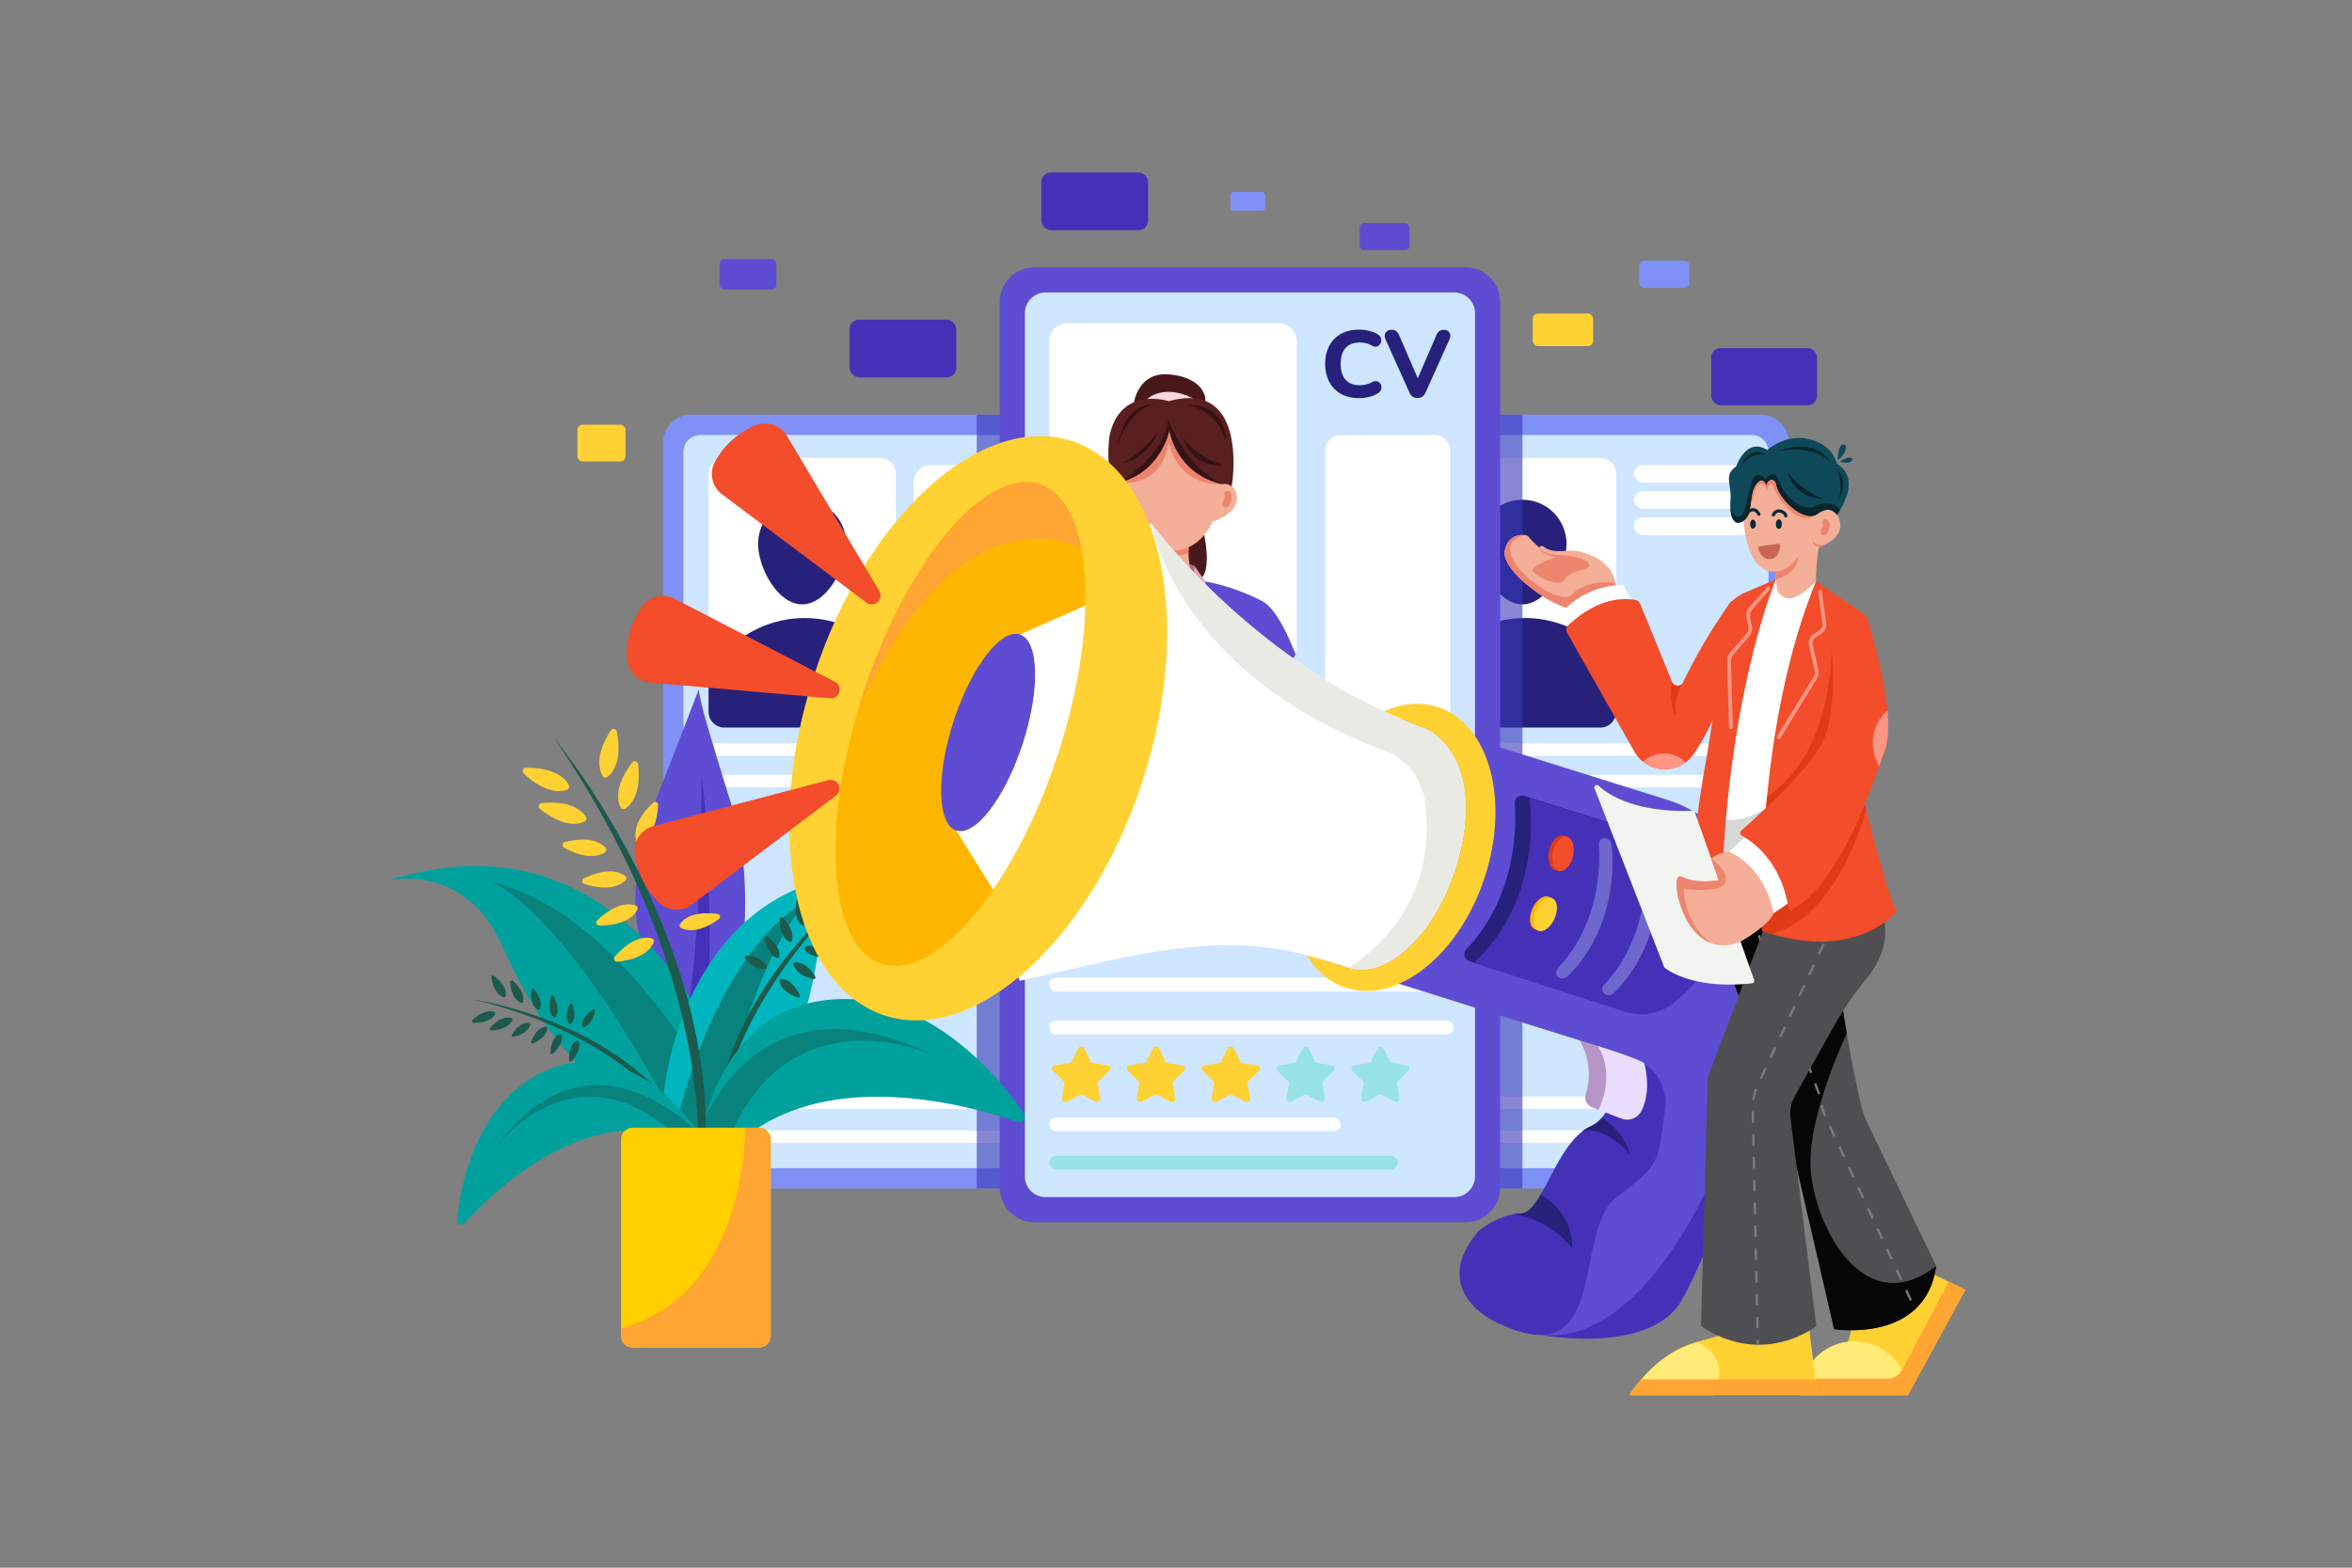 <svg id="_01" data-name="01" xmlns="http://www.w3.org/2000/svg" viewBox="0 0 4680 3120"><rect x="0" y="0" width="4680" height="3120" fill="#808080" stroke="none"/><defs><style>.cls-1,.cls-4{fill:#fff;}.cls-1{opacity:0;}.cls-2{fill:#cee6ff;}.cls-3{fill:#7f91f6;}.cls-5{fill:#27217c;}.cls-6{opacity:0.6;}.cls-7{fill:#3737b7;}.cls-8{fill:#5e4dd3;}.cls-9{fill:#49181b;}.cls-10{fill:#fadade;}.cls-11{fill:#a0707e;}.cls-12{fill:#f5ae97;}.cls-13{fill:#ed856e;}.cls-14{fill:#351314;}.cls-15{fill:#5a1f20;}.cls-16{fill:#eabdc4;}.cls-17{fill:#e0a4b2;}.cls-18{fill:#d3889b;}.cls-19{fill:#98e3e5;}.cls-20{fill:#ffd132;}.cls-21{fill:#4431b8;}.cls-22{fill:#00a19c;}.cls-23{fill:#07827d;}.cls-24{fill:#00b6be;}.cls-25{fill:#1b5a4c;}.cls-26{fill:#3c7219;}.cls-27{fill:#ffcf00;}.cls-28{fill:#ffa533;}.cls-29{fill:#fffffe;}.cls-30{fill:#eaeae5;}.cls-31{fill:#ffb600;}.cls-32{fill:#6f67ce;}.cls-33{fill:#df3b17;}.cls-34{fill:#f34d2b;}.cls-35{fill:#b795c6;}.cls-36{fill:#eaddff;}.cls-37{fill:#ffeb76;}.cls-38{fill:#4f4f51;}.cls-39{fill:#060606;}.cls-40{fill:#7c7c7c;}.cls-41{fill:#ff9583;}.cls-42{fill:#d7d8d8;}.cls-43{fill:#072c35;}.cls-44{fill:#cb6655;}.cls-45{fill:#0e4959;}.cls-46{fill:#06252c;}.cls-47{fill:#f2f4f2;}</style></defs><title>01</title><rect id="_01-2" data-name="01" class="cls-1" width="4680" height="3120"/><rect class="cls-2" x="2781.27" y="851.1" width="742.36" height="1488.31"/><path class="cls-3" d="M3518.89,2291.23a33.51,33.51,0,0,1-33.51,33.52H2826.55a33.52,33.52,0,0,1-33.52-33.52v-1392a33.52,33.52,0,0,1,33.52-33.51h658.83a33.51,33.51,0,0,1,33.51,33.51Zm-15.43-1466h-695a56,56,0,0,0-55.95,56V2309.32a55.94,55.94,0,0,0,55.95,55.94h695a55.94,55.94,0,0,0,55.95-55.94V881.19A56,56,0,0,0,3503.46,825.24Z"/><path class="cls-4" d="M3215.7,943.15v473.37a31.58,31.58,0,0,1-31.58,31.59H2874.6a31.59,31.59,0,0,1-31.59-31.59V943.15a31.59,31.59,0,0,1,31.59-31.59h309.52A31.58,31.58,0,0,1,3215.7,943.15Z"/><path class="cls-5" d="M3117,1082.26c0,48.42-39.26,120.54-87.67,120.54s-87.67-72.12-87.67-120.54a87.67,87.67,0,0,1,175.34,0Z"/><path class="cls-5" d="M3215.7,1327v89.51a31.58,31.58,0,0,1-31.58,31.59H2874.6a31.59,31.59,0,0,1-31.59-31.59v-73A218.09,218.09,0,0,1,3215.7,1327Z"/><rect class="cls-4" x="3251.07" y="925.62" width="233.53" height="35.01" rx="17.51"/><rect class="cls-4" x="3251.07" y="977.64" width="233.53" height="35.01" rx="17.51"/><rect class="cls-4" x="3251.07" y="1029.85" width="233.53" height="35.01" rx="17.51"/><rect class="cls-4" x="2843.01" y="1479.45" width="636.51" height="24.74" rx="12.37"/><rect class="cls-4" x="2843.01" y="1542.14" width="636.51" height="24.74" rx="12.37"/><rect class="cls-4" x="2843.01" y="2182.1" width="636.51" height="24.74" rx="12.37"/><rect class="cls-4" x="2843.01" y="2249.83" width="636.51" height="24.74" rx="12.37"/><g class="cls-6"><path class="cls-7" d="M3029.36,825.24v1540H2808.47a55.94,55.94,0,0,1-55.95-55.94V881.19a56,56,0,0,1,55.95-56Z"/></g><rect class="cls-2" x="1348.11" y="851.1" width="742.36" height="1488.31"/><path class="cls-3" d="M2070.3,825.24h-695a56,56,0,0,0-56,56V2309.32a55.94,55.94,0,0,0,56,55.94h695a55.94,55.94,0,0,0,55.95-55.94V881.19A56,56,0,0,0,2070.3,825.24Zm15.43,1466a33.51,33.51,0,0,1-33.5,33.52H1393.4a33.52,33.52,0,0,1-33.52-33.52v-1392a33.51,33.51,0,0,1,33.52-33.51h658.83a33.5,33.5,0,0,1,33.5,33.51Z"/><path class="cls-4" d="M1782.54,943.15v473.37a31.58,31.58,0,0,1-31.58,31.59H1441.44a31.59,31.59,0,0,1-31.59-31.59V943.15a31.59,31.59,0,0,1,31.59-31.59H1751A31.58,31.58,0,0,1,1782.54,943.15Z"/><path class="cls-5" d="M1683.87,1082.26c0,48.42-39.25,120.54-87.67,120.54s-87.67-72.12-87.67-120.54a87.67,87.67,0,1,1,175.34,0Z"/><path class="cls-5" d="M1782.54,1327v89.51a31.58,31.58,0,0,1-31.58,31.59H1441.44a31.59,31.59,0,0,1-31.59-31.59v-73A218.09,218.09,0,0,1,1782.54,1327Z"/><rect class="cls-4" x="1817.91" y="925.62" width="233.53" height="129.56" rx="33.67"/><rect class="cls-4" x="1817.91" y="1118.12" width="233.53" height="129.56" rx="33.67"/><rect class="cls-4" x="1817.91" y="1311.34" width="233.53" height="129.56" rx="33.67"/><rect class="cls-4" x="1409.85" y="1479.45" width="636.51" height="24.74" rx="12.37"/><rect class="cls-4" x="1409.85" y="1542.14" width="636.51" height="24.74" rx="12.37"/><rect class="cls-4" x="1409.85" y="2182.1" width="636.51" height="24.74" rx="12.37"/><rect class="cls-4" x="1409.85" y="2249.83" width="636.51" height="24.74" rx="12.37"/><g class="cls-6"><path class="cls-7" d="M2126.25,881.19V2309.32a55.94,55.94,0,0,1-55.95,55.94H1943.57v-1540H2070.3A56,56,0,0,1,2126.25,881.19Z"/></g><rect class="cls-2" x="2024.8" y="563.96" width="916.08" height="1836.59"/><path class="cls-8" d="M2916,532.05H2058.36a69,69,0,0,0-69,69.05V2363.42a69,69,0,0,0,69,69H2916a69,69,0,0,0,69-69V601.1A69,69,0,0,0,2916,532.05Zm19,1809.05a41.35,41.35,0,0,1-41.35,41.36h-813a41.36,41.36,0,0,1-41.36-41.36V623.41a41.36,41.36,0,0,1,41.36-41.36h813A41.35,41.35,0,0,1,2935,623.41Z"/><path class="cls-4" d="M2580.12,679.11v610.1a35.9,35.9,0,0,1-35.91,35.93H2123.66a35.94,35.94,0,0,1-35.92-35.93V679.11a35.92,35.92,0,0,1,35.92-35.92h420.55A35.92,35.92,0,0,1,2580.12,679.11Z"/><path class="cls-8" d="M2577.81,1301.91a35.91,35.91,0,0,1-33.6,23.23H2123.66a35.79,35.79,0,0,1-27.41-12.72c17-37.27,34.1-72,46.32-89.89,34.29-50.23,111.84-62.47,111.84-62.47l144.32-2.63s51.69,7.49,112.17,38.54C2535.43,1208.58,2558.76,1253.28,2577.81,1301.91Z"/><path class="cls-9" d="M2256.52,800.53s8.49-60,68.33-55.5,78.06,37.61,72.65,58.33-1.38,261.4-1.38,261.4,16.67,75-9.53,88.3-127-2.55-127-2.55-22.43-43.84,5.11-144.24S2256.52,800.53,2256.52,800.53Z"/><path class="cls-10" d="M2282.77,794.18s31-31.25,90.71-1.61-89.1,24-89.1,24Z"/><path class="cls-11" d="M2279,1126.46s34.15-23,97.55-.49l9.36,25.09-114.33,9.34Z"/><path class="cls-12" d="M2371.29,1148.23c-2.45-10.74-6-29.55-6.37-46.88a100.53,100.53,0,0,1,.36-12.52l-73.91-1.48s-.26,4.85-.71,11.94c-.91,14-2.83,36.88-5.84,49a14.27,14.27,0,0,0,4.78,14.34,62.09,62.09,0,0,0,20.38,11.45l29.51,86,16.42-85.52a90.07,90.07,0,0,0,12.61-7.35C2373.29,1163.85,2372.53,1153.84,2371.29,1148.23Z"/><path class="cls-13" d="M2364.92,1101.35c-35.15,9.37-59.57,4.29-74.26-2.06.45-7.09.71-11.94.71-11.94l73.91,1.49A100.31,100.31,0,0,0,2364.92,1101.35Z"/><path class="cls-12" d="M2461.11,992c.2,26.62-34.33,41.37-48.41,46.25-14.55,30.55-40,58.63-84.55,57.74-44.75-.9-69.11-30.29-82.41-61.61-14.59-6-46.26-21.9-45.07-47.61,1.14-23,15.11-27.25,23.67-27.65a29.2,29.2,0,0,1,5.53.22l19.31-127.3,84.56-14.48,61.94,13.19,24.06,23,12.15,109.83S2460.9,958.58,2461.11,992Z"/><path class="cls-13" d="M2436.48,985.08c-1.88-5.22,4.07-10,8.81-7.16,3.94,2.39,7.22,7.54,4,18.6-6.31,21.49-17.93,11.9-17,5.35s7-9.29,4.27-16.57A1.43,1.43,0,0,1,2436.48,985.08Z"/><path class="cls-13" d="M2224.63,980.83c2.09-5.14-3.67-10.2-8.52-7.51-4,2.23-7.52,7.24-4.72,18.43,5.44,21.72,17.44,12.6,16.74,6s-6.58-9.56-3.59-16.72Z"/><path class="cls-14" d="M2291,822.33s-11.8,86.9-80.19,105.28C2210.83,927.61,2259.4,893.13,2291,822.33Z"/><path class="cls-13" d="M2431.89,963.58c-91.79,2.64-106.22-82.15-106.22-82.15-17.31,93.21-96,78.09-96,78.09l-5.32-.37a29.2,29.2,0,0,1,5.53.22l19.31-127.3,84.56-14.48,61.94,13.19,24.06,23Z"/><path class="cls-15" d="M2431.89,963.58c-92.82-21.38-105.08-107.44-105.08-107.44s-15.73,81.58-96.94,103.23c-8.72-1-13.88,1.48-13.88,1.48-17.23-34.92-8.13-94-8.13-94,21.82-100,117.74-68.37,117.74-68.37C2487.07,753.65,2451,967.76,2451,967.76A27.64,27.64,0,0,0,2431.89,963.58Z"/><path class="cls-14" d="M2431.89,963.58c-92.82-21.37-105.08-107.43-105.08-107.43s-15.73,81.58-96.94,103.22c0,0,90.2-56.08,94.41-125.35C2324.28,834,2356.92,928.63,2431.89,963.58Z"/><path class="cls-14" d="M2354.27,871.14s12.37,59.66,81,54.85C2435.26,926,2381.46,912.09,2354.27,871.14Z"/><path class="cls-14" d="M2304.92,859.15s-18.12,51-72.4,63.34C2232.52,922.49,2269.65,903.8,2304.92,859.15Z"/><path class="cls-14" d="M2297.11,804.67s-56.62-6.32-72.56,78.41C2224.55,883.08,2247.55,813.54,2297.11,804.67Z"/><path class="cls-14" d="M2363.3,805.94s74.29-7.25,77.1,75.51C2440.4,881.45,2428.77,820.32,2363.3,805.94Z"/><polygon class="cls-16" points="2287.95 1234.05 2320.3 1216.71 2316.89 1184.52 2292.19 1176.17 2288.76 1210.13 2287.95 1234.05"/><polygon class="cls-16" points="2393.43 1233.44 2354.4 1212.56 2354.32 1182.76 2376.63 1174.91 2393.43 1233.44"/><path class="cls-17" d="M2321.16,1173.8S2287,1215,2288,1234.05c0,0-35.76-39.68-29.16-76.54l20.16-31S2294.75,1164.55,2321.16,1173.8Z"/><path class="cls-18" d="M2321.16,1173.8l18.33,86.22-30.13-70.75S2313.62,1176.8,2321.16,1173.8Z"/><polygon class="cls-18" points="2347.82 1174.33 2339.49 1260.02 2363.37 1184.03 2347.82 1174.33"/><path class="cls-17" d="M2398.7,1157.42l-5.27,76-45.61-59.12s31.61-26.32,28.68-48.36Z"/><path class="cls-5" d="M2705,792.33q-21.37,0-36.57-8.44a57.66,57.66,0,0,1-23.34-23.72q-8.16-15.28-8.16-36.09,0-20.64,8.16-35.91a57.74,57.74,0,0,1,23.34-23.73Q2683.63,656,2705,656a77.78,77.78,0,0,1,19,2.43,65.63,65.63,0,0,1,16.79,6.57q5.8,3.38,7.12,8.43a13.61,13.61,0,0,1-.84,9.57,12.49,12.49,0,0,1-6.66,6.37q-4.5,1.89-10.12-1.31a42.13,42.13,0,0,0-11.82-4.87,53.08,53.08,0,0,0-12.56-1.5q-18.95,0-28.6,11t-9.66,31.41q0,20.43,9.66,31.5t28.6,11.06a52.78,52.78,0,0,0,12.28-1.5,48.37,48.37,0,0,0,12.1-4.69q6-3.18,10.5-1.4a12.28,12.28,0,0,1,6.65,6,13.18,13.18,0,0,1,1,9.19q-1.12,5-6.37,8.15a57.38,57.38,0,0,1-17.16,7.32A78.6,78.6,0,0,1,2705,792.33Z"/><path class="cls-5" d="M2820.51,792a16.65,16.65,0,0,1-9.84-2.72,19.26,19.26,0,0,1-6.29-8.35l-47.25-105q-3.75-8.43.09-14t11.72-5.53q6.38,0,9.66,2.91a24,24,0,0,1,5.72,8.53L2821.07,753l36.76-85.32a21.17,21.17,0,0,1,5.72-8.34q3.47-2.91,9.47-2.91,7.3,0,11,5.53t-.1,14l-47.25,105a21.47,21.47,0,0,1-6.28,8.35Q2826.7,792,2820.51,792Z"/><rect class="cls-4" x="2636.93" y="865.76" width="248.86" height="678.2" rx="30.11"/><rect class="cls-4" x="2087.74" y="2031.34" width="804.94" height="27.54" rx="13.77"/><rect class="cls-4" x="2087.74" y="1945.81" width="804.94" height="27.54" rx="13.77"/><rect class="cls-4" x="2087.74" y="2224.01" width="580.22" height="27.54" rx="13.77"/><rect class="cls-19" x="2087.74" y="2300.23" width="693.53" height="27.54" rx="13.77"/><path class="cls-20" d="M2157.34,2086.7l12.51,25.36a6.84,6.84,0,0,0,5.14,3.73l28,4.07a6.83,6.83,0,0,1,3.79,11.65l-20.25,19.73a6.83,6.83,0,0,0-2,6.05l4.78,27.86a6.83,6.83,0,0,1-9.91,7.2l-25-13.16a6.85,6.85,0,0,0-6.35,0l-25,13.16a6.83,6.83,0,0,1-9.91-7.2l4.78-27.86a6.83,6.83,0,0,0-2-6.05l-20.25-19.73a6.83,6.83,0,0,1,3.79-11.65l28-4.07a6.84,6.84,0,0,0,5.14-3.73l12.51-25.36A6.83,6.83,0,0,1,2157.34,2086.7Z"/><path class="cls-20" d="M2306.21,2086.7l12.51,25.36a6.82,6.82,0,0,0,5.14,3.73l28,4.07a6.83,6.83,0,0,1,3.78,11.65l-20.24,19.73a6.84,6.84,0,0,0-2,6.05l4.78,27.86a6.83,6.83,0,0,1-9.91,7.2l-25-13.16a6.87,6.87,0,0,0-6.36,0l-25,13.16a6.83,6.83,0,0,1-9.91-7.2l4.78-27.86a6.83,6.83,0,0,0-2-6.05l-20.25-19.73a6.83,6.83,0,0,1,3.79-11.65l28-4.07a6.84,6.84,0,0,0,5.15-3.73L2294,2086.7A6.83,6.83,0,0,1,2306.21,2086.7Z"/><path class="cls-20" d="M2455.08,2086.7l12.51,25.36a6.81,6.81,0,0,0,5.14,3.73l28,4.07a6.83,6.83,0,0,1,3.78,11.65l-20.24,19.73a6.84,6.84,0,0,0-2,6.05l4.78,27.86a6.83,6.83,0,0,1-9.91,7.2l-25-13.16a6.87,6.87,0,0,0-6.36,0l-25,13.16a6.83,6.83,0,0,1-9.91-7.2l4.78-27.86a6.84,6.84,0,0,0-2-6.05l-20.24-19.73a6.83,6.83,0,0,1,3.78-11.65l28-4.07a6.81,6.81,0,0,0,5.14-3.73l12.52-25.36A6.83,6.83,0,0,1,2455.08,2086.7Z"/><path class="cls-19" d="M2603.94,2086.7l12.51,25.36a6.84,6.84,0,0,0,5.15,3.73l28,4.07a6.83,6.83,0,0,1,3.79,11.65l-20.25,19.73a6.86,6.86,0,0,0-2,6.05l4.78,27.86a6.83,6.83,0,0,1-9.91,7.2l-25-13.16a6.87,6.87,0,0,0-6.36,0l-25,13.16a6.83,6.83,0,0,1-9.91-7.2l4.78-27.86a6.84,6.84,0,0,0-2-6.05l-20.24-19.73a6.83,6.83,0,0,1,3.78-11.65l28-4.07a6.82,6.82,0,0,0,5.14-3.73l12.51-25.36A6.83,6.83,0,0,1,2603.94,2086.7Z"/><path class="cls-19" d="M2752.81,2086.7l12.51,25.36a6.84,6.84,0,0,0,5.14,3.73l28,4.07a6.83,6.83,0,0,1,3.79,11.65L2782,2151.24a6.83,6.83,0,0,0-2,6.05l4.78,27.86a6.83,6.83,0,0,1-9.91,7.2l-25-13.16a6.85,6.85,0,0,0-6.35,0l-25,13.16a6.82,6.82,0,0,1-9.9-7.2l4.77-27.86a6.83,6.83,0,0,0-2-6.05l-20.24-19.73a6.83,6.83,0,0,1,3.78-11.65l28-4.07a6.82,6.82,0,0,0,5.14-3.73l12.51-25.36A6.83,6.83,0,0,1,2752.81,2086.7Z"/><rect class="cls-20" x="3049.75" y="623.89" width="120.34" height="65.03" rx="10.7"/><rect class="cls-21" x="1690.47" y="636.19" width="212.41" height="114.79" rx="18.89"/><rect class="cls-21" x="2072.01" y="343.36" width="212.41" height="114.79" rx="18.89"/><rect class="cls-8" x="1431.86" y="515.54" width="112.97" height="61.05" rx="10.05"/><rect class="cls-21" x="3404.86" y="692.74" width="210.77" height="113.9" rx="18.75"/><rect class="cls-20" x="1149.02" y="845.3" width="95.55" height="73.11" rx="10.11"/><rect class="cls-8" x="2705.56" y="443.93" width="99.44" height="53.74" rx="8.84"/><rect class="cls-3" x="3261.99" y="519.19" width="99.44" height="53.74" rx="8.84"/><rect class="cls-3" x="2448.21" y="382.04" width="69.25" height="37.42" rx="6.16"/><path class="cls-8" d="M1475,1919.48s25.08-172-15.3-303.54-67.17-215.46-69.25-244.09c0,0-46.66,121.81-74,190.92-60.2,152.48-74.24,270.87-10,395.27,0,0,.79,68.16,1.38,71.16s70.67,69,70.67,69l104.37-65.18Z"/><path class="cls-21" d="M1406.72,2119.6s17.26-364.71-10.85-578c0,0,3.7,383.19-45.68,560.36Z"/><path class="cls-22" d="M1435.7,2104.86l.39,92.37.4,102.54-34.77,5.72s-14-14.13-34.88-32.88c-32.27-28.83-81-68.58-120.53-84-65-25.43-166.89-124.16-244.5-301.2-2.75-6.22-5.56-12.17-8.48-17.83-79.79-156.21-224-116.16-224-116.16,117.33-38.21,217.12-36.7,301-12.58h0C1329.17,1815.27,1435.7,2104.86,1435.7,2104.86Z"/><path class="cls-23" d="M1436.09,2197.23l.4,102.54-34.77,5.72s-14-14.13-34.88-32.88c-234.86-458-383.06-515-387.7-516.73C1203.63,1808.19,1377.31,2090.07,1436.09,2197.23Z"/><path class="cls-24" d="M1320.85,2176.28l20.81,75.86,23.14,84.21,29.84-3.26s8.21-14.79,21.08-35c19.87-31,50.79-74.81,79.65-96.5,47.54-35.75,108.49-140,131.65-303q1.24-8.61,2.88-16.57c29.71-146.41,157.18-146.55,157.18-146.55-105-4.5-186.5,19.57-249.77,58.55h0C1342,1914.34,1320.85,2176.28,1320.85,2176.28Z"/><path class="cls-23" d="M1341.66,2252.14l23.14,84.21,29.84-3.26s8.21-14.79,21.08-35c87.87-429.43,196.38-510.14,199.8-512.61C1443.33,1879.81,1365.37,2150.79,1341.66,2252.14Z"/><path class="cls-25" d="M942,1989.33s323.33,45.41,437.32,281C1379.33,2270.36,1280.38,2069.73,942,1989.33Z"/><path class="cls-25" d="M977.7,1945.51c5,29.57,18.31,37.11,24.52,39a3.27,3.27,0,0,0,4.18-2.55c1.13-6.4.52-21.69-23.49-39.66A3.28,3.28,0,0,0,977.7,1945.51Z"/><path class="cls-25" d="M1015,1954.86c2.66,29.87,15.35,38.43,21.38,40.83a3.28,3.28,0,0,0,4.38-2.22c1.63-6.28,2.21-21.58-20.31-41.37A3.29,3.29,0,0,0,1015,1954.86Z"/><path class="cls-25" d="M1057.41,1970.42c-2.09,26.7,7.81,36.13,12.77,39.14a2.92,2.92,0,0,0,4.18-1.31c2.37-5.29,5.16-18.68-11.75-39.45A2.93,2.93,0,0,0,1057.41,1970.42Z"/><path class="cls-25" d="M1096.35,1982.9c-7.32,25.76.52,37,4.79,40.89a2.92,2.92,0,0,0,4.35-.45c3.37-4.73,8.75-17.29-3.72-41A2.93,2.93,0,0,0,1096.35,1982.9Z"/><path class="cls-25" d="M1133.89,1998.47c-10.54,22.9-4.86,34.44-1.46,38.71a2.75,2.75,0,0,0,4.11.21c3.81-3.91,10.63-14.81,2.47-38.66A2.76,2.76,0,0,0,1133.89,1998.47Z"/><path class="cls-25" d="M1179.64,2009.31c-20.76,14.29-21.8,27.11-21.06,32.52a2.75,2.75,0,0,0,3.43,2.28c5.27-1.4,16.71-7.29,21.9-31.95A2.77,2.77,0,0,0,1179.64,2009.31Z"/><path class="cls-25" d="M940.11,2029.93c22-20.4,37.19-18.25,43.28-16a3.27,3.27,0,0,1,1.76,4.58c-3,5.77-12.83,17.52-42.85,17.11A3.29,3.29,0,0,1,940.11,2029.93Z"/><path class="cls-25" d="M975.41,2045.31c20.36-22.07,35.65-21.11,41.91-19.33a3.28,3.28,0,0,1,2.11,4.43c-2.55,6-11.42,18.47-41.38,20.42A3.3,3.3,0,0,1,975.41,2045.31Z"/><path class="cls-25" d="M1018.55,2058.86c14.66-22.46,28.27-23.88,34-23.24a2.93,2.93,0,0,1,2.52,3.59c-1.36,5.65-7.32,18-33.42,24.12A2.94,2.94,0,0,1,1018.55,2058.86Z"/><path class="cls-25" d="M1057.06,2072.75c9.93-24.91,23-29,28.78-29.52a2.94,2.94,0,0,1,3.18,3c-.22,5.81-3.63,19.06-28,30.26A2.94,2.94,0,0,1,1057.06,2072.75Z"/><path class="cls-25" d="M1095,2094.83c1.93-26.75,13.14-34.59,18.5-36.83a2.92,2.92,0,0,1,3.94,1.91c1.55,5.6,2.31,19.26-17.53,37.31A2.94,2.94,0,0,1,1095,2094.83Z"/><path class="cls-25" d="M1132.34,2109.89c-.61-26.81,9.81-35.68,14.93-38.42a2.94,2.94,0,0,1,4.11,1.54c2.08,5.42,4.12,18.95-13.92,38.79A2.94,2.94,0,0,1,1132.34,2109.89Z"/><path class="cls-25" d="M1722.81,1746.6s-312.92,229.9-299.39,540.89C1423.42,2287.49,1413.87,2021.62,1722.81,1746.6Z"/><path class="cls-25" d="M1660.73,1720.85c11.45,33.78,1.76,49.19-3.65,54.7a3.9,3.9,0,0,1-5.83-.32c-4.79-6.06-12.77-22.41,2.23-54.77A3.91,3.91,0,0,1,1660.73,1720.85Z"/><path class="cls-25" d="M1626.94,1751.68c14.06,32.78,5.61,48.9.64,54.82a3.89,3.89,0,0,1-5.83.14c-5.25-5.66-14.49-21.35-2.07-54.78A3.91,3.91,0,0,1,1626.94,1751.68Z"/><path class="cls-25" d="M1591.33,1791.89c17.24,26.78,12.19,42.23,8.69,48.18a3.47,3.47,0,0,1-5.11,1c-5.47-4.21-15.93-16.65-10-47.94A3.5,3.5,0,0,1,1591.33,1791.89Z"/><path class="cls-25" d="M1557.59,1826.92c22.2,22.84,20.3,39,18.05,45.51a3.48,3.48,0,0,1-4.82,2c-6.19-3-18.91-13.17-19.23-45A3.49,3.49,0,0,1,1557.59,1826.92Z"/><path class="cls-25" d="M1527.07,1864.39c23.94,18,24.51,33.32,23.36,39.71a3.28,3.28,0,0,1-4.19,2.54c-6.2-1.94-19.48-9.52-24.39-39.08A3.29,3.29,0,0,1,1527.07,1864.39Z"/><path class="cls-25" d="M1485.28,1901.55c29.79,3.24,38.1,16.08,40.38,22.16a3.27,3.27,0,0,1-2.3,4.33c-6.31,1.5-21.6,1.79-40.95-21.1A3.29,3.29,0,0,1,1485.28,1901.55Z"/><path class="cls-25" d="M1747.71,1788.05c-34.57-9-49.24,1.86-54.34,7.67a3.89,3.89,0,0,0,.74,5.79c6.4,4.34,23.32,11.11,54.52-6.25A3.91,3.91,0,0,0,1747.71,1788.05Z"/><path class="cls-25" d="M1719.41,1824.06c-33.76-11.63-49.23-2-54.78,3.39a3.9,3.9,0,0,0,.29,5.83c6,4.83,22.38,12.9,54.85-2A3.92,3.92,0,0,0,1719.41,1824.06Z"/><path class="cls-25" d="M1681.89,1862.57c-28-15.24-43.07-9.06-48.75-5.13a3.47,3.47,0,0,0-.62,5.17c4.61,5.15,17.8,14.68,48.6,6.41A3.5,3.5,0,0,0,1681.89,1862.57Z"/><path class="cls-25" d="M1649.39,1898.83c-24.44-20.48-40.42-17.4-46.77-14.67a3.48,3.48,0,0,0-1.62,4.95c3.5,6,14.54,17.91,46.37,15.89A3.5,3.5,0,0,0,1649.39,1898.83Z"/><path class="cls-25" d="M1622.12,1943.36c-17.1-26.92-33.27-28.82-40.14-28.14a3.49,3.49,0,0,0-3,4.23c1.53,6.74,8.44,21.47,39.39,29.17A3.49,3.49,0,0,0,1622.12,1943.36Z"/><path class="cls-25" d="M1591.52,1980.18c-14.48-28.41-30.39-31.83-37.3-31.8a3.48,3.48,0,0,0-3.43,3.92c.89,6.85,6.38,22.17,36.46,32.77A3.5,3.5,0,0,0,1591.52,1980.18Z"/><path class="cls-22" d="M924.21,2434.54c54.88-60.52,239-240.62,428.61-167.67q10.62,4.05,21.25,9.22a22.89,22.89,0,0,0,7.94,2.31c4.2.35,9.65-.36,12.52-5.59a13.06,13.06,0,0,0-.79-13.24,411.94,411.94,0,0,0-52.46-64.23c-53.17-53.19-141.36-111.06-249.51-66.93C946.91,2187.51,916,2362.06,909.48,2428A8.49,8.49,0,0,0,924.21,2434.54Z"/><path class="cls-23" d="M987.14,2283.57c10.78-15,164.22-207.89,365.68-16.7q10.62,4.05,21.25,9.22a22.89,22.89,0,0,0,7.94,2.31c4.2.35,9.65-.36,12.52-5.59a13.06,13.06,0,0,0-.79-13.24S1176.74,2019.35,987.14,2283.57Z"/><path class="cls-26" d="M986.57,2284.37c.2-.28.36-.54.57-.8C986.84,2284,986.67,2284.23,986.57,2284.37Z"/><path class="cls-22" d="M2024.61,2232.88c-99.63-34.49-419.66-124.23-589.07,75.85q-9.49,11.16-18.33,23.6a29.45,29.45,0,0,1-7.56,7.54c-4.53,3-11.14,5.57-17.63,1.43-5.14-3.28-7.75-9.41-7.31-15.48a530.81,530.81,0,0,1,19.57-105.21c27.21-93.16,91.17-213.32,240.94-230.39,200.59-22.89,343.72,155.55,392,226.1C2043.15,2225,2034.61,2236.34,2024.61,2232.88Z"/><path class="cls-23" d="M1859.81,2101c-21.77-9.75-314.72-133.54-424.27,207.73q-9.49,11.16-18.33,23.6a29.45,29.45,0,0,1-7.56,7.54c-4.53,3-11.14,5.57-17.63,1.43-5.14-3.28-7.75-9.41-7.31-15.48a530.81,530.81,0,0,1,19.57-105.21C1461.14,2109.7,1590.25,1970.28,1859.81,2101Z"/><path class="cls-25" d="M1103.79,1470.61s416.7,501.05,268.86,1002.11C1372.65,2472.72,1495.75,2043.53,1103.79,1470.61Z"/><path class="cls-20" d="M1215.31,1453.78c-32.3,50.39-22.75,79.4-16.16,90.57a6.53,6.53,0,0,0,9.61,1.84c10.26-7.93,29.87-31.34,18.52-90.11A6.56,6.56,0,0,0,1215.31,1453.78Z"/><path class="cls-20" d="M1257.89,1517.67c-36.16,47.7-28.91,77.37-23.21,89a6.52,6.52,0,0,0,9.43,2.59c10.85-7.1,32.24-28.91,25.53-88.38A6.56,6.56,0,0,0,1257.89,1517.67Z"/><path class="cls-20" d="M1299.63,1597.56c-38.92,36.65-36.94,63.86-33.65,75a5.85,5.85,0,0,0,7.93,3.68c10.61-4.65,32.68-20.68,35.59-74.06A5.86,5.86,0,0,0,1299.63,1597.56Z"/><path class="cls-20" d="M1340.42,1668.26c-45.4,28.23-48.84,55.3-47.81,66.83a5.83,5.83,0,0,0,7,5.18c11.32-2.46,36.13-13.81,49.54-65.56A5.87,5.87,0,0,0,1340.42,1668.26Z"/><path class="cls-20" d="M1375,1741.65c-46.29,19.68-53.4,44.35-54.11,55.22a5.48,5.48,0,0,0,5.79,5.83c10.88-.65,35.59-7.61,55.54-53.79A5.51,5.51,0,0,0,1375,1741.65Z"/><path class="cls-20" d="M1428,1819.07c-49.84-6.77-68.57,10.79-74.75,19.77a5.49,5.49,0,0,0,2,8c9.68,5,34.47,11.67,75.24-17.8A5.52,5.52,0,0,0,1428,1819.07Z"/><path class="cls-20" d="M1046.47,1528c59.92-.58,79.45,23,85.41,34.49a6.54,6.54,0,0,1-3.55,9.13c-12.19,4.48-42.48,8.65-86.28-32.24A6.58,6.58,0,0,1,1046.47,1528Z"/><path class="cls-20" d="M1078,1598.15c59.69-5.28,81,16.65,87.84,27.68a6.54,6.54,0,0,1-2.82,9.38c-11.8,5.42-41.67,12-88.54-25.38A6.57,6.57,0,0,1,1078,1598.15Z"/><path class="cls-20" d="M1123.54,1676.06c51.79-13.5,73.81,2.65,81.48,11.35a5.84,5.84,0,0,1-1.1,8.68c-9.59,6.53-34.93,16.72-81.75-9.22A5.87,5.87,0,0,1,1123.54,1676.06Z"/><path class="cls-20" d="M1161.79,1748.27c48.1-23.48,72.88-12,82.12-5a5.83,5.83,0,0,1,.64,8.72c-8.11,8.29-30.93,23.29-82,7.13A5.87,5.87,0,0,1,1161.79,1748.27Z"/><path class="cls-20" d="M1188.21,1831.82c38.74-36.93,65.84-33.48,76.76-29.59a5.85,5.85,0,0,1,3.26,8.12c-5.22,10.36-22.44,31.56-76,31.59A5.87,5.87,0,0,1,1188.21,1831.82Z"/><path class="cls-20" d="M1223.15,1904.18c35.07-40.43,62.37-39.56,73.62-36.72a5.84,5.84,0,0,1,4,7.78c-4.21,10.8-19.35,33.53-72.63,38.62A5.86,5.86,0,0,1,1223.15,1904.18Z"/><path class="cls-27" d="M1533.57,2267.49v391.06a23.23,23.23,0,0,1-23.23,23.24H1259a23.23,23.23,0,0,1-23.24-23.24V2267.49a23.23,23.23,0,0,1,23.24-23.23h251.35A23.23,23.23,0,0,1,1533.57,2267.49Z"/><path class="cls-28" d="M1533.57,2267.49v391.06a23.23,23.23,0,0,1-23.23,23.24H1259a23.23,23.23,0,0,1-23.24-23.24v-14.36c218.51-61.1,244.94-310.57,247.3-399.93h27.29A23.23,23.23,0,0,1,1533.57,2267.49Z"/><path class="cls-8" d="M3530.31,2138.4s-120.91,336.41-183.38,447.68S3069.35,2657,3069.35,2657l69.71-274.5,104.68-181.73-40.06-114.4h0a255.71,255.71,0,0,1-42.27-10.05l-531.91-166.7,159.36-483.46,531.91,166.7A254.82,254.82,0,0,1,3495,1816.66h0Z"/><path class="cls-29" d="M2895.32,1732.81c-43.28,131.29-138.14,217.78-212,193.43l-1.88-.62c-26.43-8.71-53.92-16.87-81.59-24.5-.36.18-.27-.09-.27-.09-195.69-52.84-390.37,13.17-570.49,50.94,0,0-224.75-622,262.06-910,0,0,178.36,242.67,462.82,373.5,22.56,10.43,46.11,20.58,70.92,30.55,0,0,10.33,2.21,15.1,5C2915.79,1493,2938.6,1601.52,2895.32,1732.81Z"/><path class="cls-30" d="M2895.32,1732.81c-43.28,131.29-138.14,217.78-212,193.43,154.43-102.74,164-245.32,151.55-332.88A124.73,124.73,0,0,0,2755.2,1494c-418.17-156.76-464.06-452-464.06-452S2469.5,1284.6,2754,1415.43c22.56,10.43,46.11,20.58,70.92,30.55,0,0,10.33,2.21,15.1,5C2915.79,1493,2938.6,1601.52,2895.32,1732.81Z"/><ellipse class="cls-20" cx="1952.06" cy="1454.32" rx="601.6" ry="343.53" transform="matrix(0.31, -0.95, 0.95, 0.31, -40.26, 2852.98)"/><path class="cls-31" d="M1754,1918.08c44.26,14.61,97.15-8.83,150.07-60.15,24.34-23.58,48.7-53,72.13-87.33,48.64-70.79,93.7-162.42,127.87-266.2,35.49-107.61,53.8-211.6,55.8-299.41.9-37.36-1.15-71.73-6.13-102.25-.62-3.82-1.31-7.6-2-11.34-13-67.39-40.94-113.82-83.17-127.71-106.48-35.1-263.18,150.06-350,413.64-3.81,11.61-7.47,23.2-10.91,34.68,0,0,0,0,0,0l0,.29C1633.17,1662,1652.21,1884.53,1754,1918.08Z"/><path class="cls-28" d="M1707.56,1412s0,0,0,0l0,0c204.05-457.92,444.1-320.71,444.1-320.71-13-67.39-40.94-113.82-83.17-127.71-106.48-35.1-263.18,150.06-350,413.64C1714.66,1388.94,1711,1400.53,1707.56,1412Z"/><path class="cls-20" d="M2681.42,1925.62c-26.42-8.7-53.92-16.87-81.59-24.5,19.05,31.09,45.34,53.8,77.69,64.46,101.9,33.59,225.63-64.31,276.46-218.51,50.74-153.94,9.48-306.22-92.43-339.81-34.51-11.37-71.57-7.75-107.6,8.17,22.57,10.43,46.12,20.58,70.93,30.55,0,0,10.33,2.21,15.1,5,75.81,42,98.61,150.56,55.34,281.85s-138.14,217.79-212,193.44Z"/><path class="cls-8" d="M1897.36,1435.5c-35,107.79-32.55,205.19,5.5,217.55s97.26-65,132.27-172.81,32.54-205.19-5.51-217.54S1932.36,1327.71,1897.36,1435.5Z"/><path class="cls-29" d="M1902.88,1653.08l73.29,117.52c48.62-70.78,93.65-162.4,127.87-266.2,35.47-107.62,53.79-211.62,55.79-299.42l-130.2,57.73c38,12.34,40.5,109.75,5.48,217.58S1940.92,1665.42,1902.88,1653.08Z"/><path class="cls-5" d="M3014,1598.53c3.71,51.31,2.44,186.08-96.5,291.06a14.23,14.23,0,0,0,6.06,23.27L3204.29,2003a100.26,100.26,0,0,0,91.51-15.67c50.21-38.36,119.57-114.52,98.64-233.23a100.32,100.32,0,0,0-68.82-78.21l-293.16-92A14.22,14.22,0,0,0,3014,1598.53Z"/><path class="cls-21" d="M3042.91,1588.32s33.14,194.9-110.44,328.28l303,97.32a100.23,100.23,0,0,0,91.51-15.67c50.21-38.35,119.57-114.51,98.64-233.23a100.32,100.32,0,0,0-68.82-78.2Z"/><path class="cls-32" d="M3196.89,1668.44a12,12,0,0,0-15.62,12.36c3.13,43.41,2.06,157.43-81.65,246.24a12,12,0,0,0,5.13,19.69h0a14.3,14.3,0,0,0,14.45-3.49c96.54-95.74,91.45-224.77,87.78-261.16a16.61,16.61,0,0,0-10.09-13.64Z"/><path class="cls-32" d="M3288.71,1701.71a12,12,0,0,0-15.62,12.35c3.14,43.41,2.06,157.43-81.64,246.25a12,12,0,0,0,5.12,19.69h0a14.32,14.32,0,0,0,14.45-3.49c96.54-95.74,91.45-224.77,87.78-261.17a16.59,16.59,0,0,0-10.09-13.63Z"/><path class="cls-33" d="M3117.57,1667.86l.69-3-8.16-1.86c-11-2.47-23.35,10.88-27.6,29.8s1.23,36.27,12.22,38.73l7.52,1.69.59-2.54c8.41-3.49,16.27-14.61,19.49-29C3125.45,1687.84,3123.3,1674.78,3117.57,1667.86Z"/><ellipse class="cls-34" cx="3109.93" cy="1698.99" rx="35.12" ry="20.4" transform="translate(771.29 4361.51) rotate(-77.35)"/><path class="cls-31" d="M3088.2,1791l1.24-2.78-7.66-3.37c-10.33-4.51-25,6.25-32.75,24s-5.67,35.84,4.66,40.35l7.06,3.08,1.07-2.39c8.91-1.83,18.74-11.26,24.62-24.72C3092.15,1812.07,3092.52,1798.84,3088.2,1791Z"/><ellipse class="cls-20" cx="3074.79" cy="1820.08" rx="35.12" ry="20.4" transform="translate(176.92 3910.39) rotate(-66.43)"/><path class="cls-21" d="M3312.69,2212c-15.13,102.38-6.49,103.25-95.73,170.46S3205,2737.12,2985,2635.14c0,0-147.51-58.58-44.15-183.91,0,0,31.15-28,71.62-34.88a104.14,104.14,0,0,1,14.48-1.48c13.78-.43,26.06-15.91,38.75-37.61,22.5-38.48,46.27-96.51,81.88-124.82h0a83.46,83.46,0,0,1,17.31-10.78,63.45,63.45,0,0,0,22.77-17.43c37.64-45.26,16-137.89,16-137.89S3327.83,2109.63,3312.69,2212Z"/><path class="cls-35" d="M3181,2208.62l-12.9-4.81a21.19,21.19,0,0,1-12.88-26.14c7.87-25.24,14.49-73.07-22.33-123.21l43.06,22.79,50.73,44.58Z"/><path class="cls-36" d="M3175.92,2077.25s42.09,48.47,5,131.37l45,17.51a32.09,32.09,0,0,0,40.37-15.5c9.22-18.45,16.34-48.62,5.84-94.13l-40.49-62Z"/><path class="cls-8" d="M3143.32,2070.59s115.17,34.17,128.84,45.91l13.21-53.85-143.77-54.8-59.51,10.9Z"/><path class="cls-5" d="M3128.28,2484.44c-46.06-59-115.78-68.09-115.78-68.09a104.14,104.14,0,0,1,14.48-1.48c13.78-.43,26.06-15.91,38.75-37.61C3133.77,2417,3128.28,2484.44,3128.28,2484.44Z"/><path class="cls-5" d="M3243.05,2297.61c-52.27-60.57-94.34-45.58-95.42-45.18a83.46,83.46,0,0,1,17.31-10.78,63.45,63.45,0,0,0,22.77-17.43C3233.25,2252.84,3243.05,2297.61,3243.05,2297.61Z"/><path class="cls-21" d="M3530.31,2138.4s-120.91,336.41-183.38,447.68S3069.35,2657,3069.35,2657c107.87,9.06,198.43-78.36,267.52-183.91,98.8-150.93,147.22-329.33,140.33-509.6-3.81-99.78.87-161.11,8.7-198.61a254.1,254.1,0,0,1,9.14,51.82h0Z"/><polygon class="cls-20" points="3694.44 2462.35 3673.23 2577.08 3682.72 2653.68 3677.36 2669.13 3651.71 2742.94 3640.94 2773.95 3796.67 2775.56 3910.69 2566.77 3694.44 2462.35"/><path class="cls-37" d="M3796.67,2776.64H3582.44a107,107,0,0,1,94.92-106.43,109,109,0,0,1,12.19-.68,107,107,0,0,1,107.12,107.11Z"/><path class="cls-28" d="M3910.69,2566.77l-114,209.87H3582.44a107.12,107.12,0,0,1,5-32.61h167.73a33.65,33.65,0,0,0,29.27-17.05h0l93.23-176.13Z"/><path class="cls-38" d="M3406.9,1838.43,3559,2254.22l90.59,391.13s181.21,29.28,203.11-125.59l-135.2-281a216.36,216.36,0,0,1-16.41-47.79c-6.39-29.24-17.09-80.29-26.43-134.42-11.88-68.73-21.58-142.45-17.5-182.62l-180.13-76-4.49-1.9-32.32-13.65Z"/><path class="cls-39" d="M3406.91,1838.42,3559,2254.23l90.58,391.11s181.2,29.3,203.13-125.59c-140.85,108.77-238.45-71-249.46-187.67-8.18-86.59,44-214.4,71.38-275.52-11.87-68.76-21.57-142.47-17.48-182.63l-216.92-91.59Z"/><path class="cls-40" d="M3790.77,2568.64l9.52,20.4,4.13-1.91-9.52-20.44Zm-19-40.85,9.52,20.4,4.13-1.91-9.52-20.4Zm-19-40.81,9.52,20.4,4.13-1.9-9.53-20.4Zm-19-40.85,9.52,20.45,4.12-1.95-9.52-20.4Zm-19-40.8,9.52,20.4,4.08-1.9-9.52-20.4Zm-19-40.8,9.52,20.4,4.08-1.91-9.52-20.44Zm-19-40.85,9.52,20.4,4.08-1.9-9.52-20.41Zm-19-40.81,9.52,20.41,4.08-1.91-9.48-20.4Zm-19.05-40.8,9.52,20.4,4.13-1.95-9.57-20.4Zm-16.68-42.3a140.51,140.51,0,0,0,7.3,21.67l4.22-1.72a143.13,143.13,0,0,1-7.12-21Zm-12.42-42.66,8,21.08,4.21-1.59-8-21.08Zm-16-42.12,8,21.08,4.21-1.59-8-21.08Zm-16-42.12,8,21.08,4.22-1.58-8-21.09Zm-16-42.12,8,21.08,4.22-1.58-8-21.08Zm-16-42.12,8,21.09,4.22-1.59-8-21.08Zm-16-42.11,8,21.08,4.26-1.59-8-21.08Zm-16-42.12,8,21.08,4.26-1.59-8-21.08Zm-16-42.12,8,21.08,4.26-1.59-8-21.08Zm-16-42.07,8,21,4.26-1.58-8-21.09ZM3472.5,1796l1.18,3.12,3.31-1.22Z"/><path class="cls-20" d="M3616.07,2775.52h-373.8a.54.54,0,0,0,.41-.28,336.88,336.88,0,0,1,23.91-31.19c29.58-34.13,66-61,109.91-73.4l43.55-12.29L3596.8,2619l15.39,125.1Z"/><path class="cls-37" d="M3409,2776.64H3242.27a.54.54,0,0,0,.41-.28,336.88,336.88,0,0,1,23.91-31.19c29.58-34.13,66-61,109.91-73.39C3376.5,2671.78,3449.05,2696.86,3409,2776.64Z"/><path class="cls-28" d="M3616.07,2776.64h-373.8a.54.54,0,0,0,.41-.28,336.88,336.88,0,0,1,23.91-31.19h345.6Z"/><path class="cls-38" d="M3384.69,2639.14c39.94,26.74,77.84,36.4,110.89,37.08,1.54.05,3,.05,4.53.05,67.69-.18,114-37.13,114-37.13L3562.77,2225a70.45,70.45,0,0,1,8.34-42.93l73.77-132.43c19.45-34.91,41.3-68.42,66.87-99.11,65.83-79.07,29.65-142.9,29.65-142.9l-78,2.45-5.07.13-135.7,4.26-124.63,330Z"/><path class="cls-40" d="M3495.35,2666.34l.23,9.88c1.54.05,3,.05,4.53.05l-.22-10Zm-1-45.48.5,22.76,4.53-.13-.5-22.72Zm-1-45.42.5,22.71,4.53-.09-.5-22.71Zm-1-45.48.5,22.76,4.53-.13-.49-22.72Zm-1-45.43.5,22.72,4.54-.09-.5-22.72Zm-1-45.42.5,22.71,4.53-.09-.5-22.71Zm-1-45.48.5,22.72,4.54-.09-.5-22.72Zm-1-45.42.5,22.71,4.53-.09-.5-22.72Zm-1-45.48.5,22.76,4.53-.14-.5-22.71Zm-1-45.43.5,22.72,4.53-.09-.49-22.72Zm-1-45.42.5,22.71,4.54-.09-.5-22.76Zm1.27-23.08,4.49.68a114.41,114.41,0,0,1,5.49-21.58l-4.31-1.54A124.64,124.64,0,0,0,3486.69,2188.8Zm14.92-43.39,4.13,1.9,9.61-20.58-4.08-1.9Zm19.27-41.21,4.12,2,9.62-20.58-4.13-2Zm19.27-41.17,4.08,1.95,9.61-20.63-4.08-1.9Zm19.22-41.16,4.13,1.9,9.61-20.58-4.13-1.91Zm19.27-41.17,4.08,1.9,9.66-20.58-4.13-2Zm19.22-41.21,4.13,2,9.61-20.63-4.08-1.9Zm19.27-41.17,4.13,1.91,9.61-20.59-4.13-1.9Zm19.27-41.16,4.08,1.9,9.66-20.58-4.13-2Zm19.22-41.22,4.13,2,3.62-7.79-5.07.13Z"/><path class="cls-12" d="M3214,1160c-5.88-38.75-43.88-55-66.78-61.3a83.77,83.77,0,0,0-29-2.58c-19.38,1.56-36.83,1.11-46.8-8.52,0,0-5.1-3.58-8.64,2.28,0,0-18.74-17.38-21.47-22.08-.65-1.11-3.23-2.22-6.87-2.78h-.05c-11.77-1.87-34.6,2-40.11,30.92-7.22,37.84,80.68,103,126,114.42l95.38-36.57A80.78,80.78,0,0,0,3214,1160Z"/><path class="cls-13" d="M3120.32,1210.38l95.38-36.57A80.78,80.78,0,0,0,3214,1160s-56.3-8.74-85.8,22.83-188-94.42-93.84-117.81c-11.77-1.87-34.6,2-40.11,30.92C2987.06,1133.8,3075,1198.91,3120.32,1210.38Z"/><path class="cls-13" d="M3107.05,1105.07c-36.4-1.16-44.27-15.17-44.27-15.17,3.61,15.71,42.28,20.65,32.76,20.07s-45.89,17.61-46.18,25.11,52.24,37.52,63.49,18.76,42.72-18.47,49.07-26.26S3143.45,1106.22,3107.05,1105.07Z"/><path class="cls-4" d="M3251.07,1202.38,3230,1164.51s-68.28-5-122.91,54.63l24.83,37.24Z"/><path class="cls-34" d="M3118.3,1259.49C3138.41,1295,3217,1433.77,3252,1495.66A69.67,69.67,0,0,0,3354,1517.38a69.11,69.11,0,0,0,15.51-15.81c28-39.66,70.06-130.79,76.23-170.35V1195.53s-51.18,67.44-97,162.62a11.79,11.79,0,0,1-2.52,3.48h-.05a11.78,11.78,0,0,1-18.95-4.19l-63.45-155.6a12.19,12.19,0,0,0-8.79-7.47c-18-3.94-71.38-8.74-134.22,49.81A12.52,12.52,0,0,0,3118.3,1259.49Z"/><path class="cls-41" d="M3269.45,1516a69.64,69.64,0,0,0,84.52,1.42c-10.21-10.86-25.67-17.78-42.94-17.78C3294.51,1499.6,3279.66,1505.91,3269.45,1516Z"/><path class="cls-33" d="M3334.26,1416c-.15-.76-.25-1.52-.35-2.27-2.73-22.64,12.28-52.14,12.28-52.14h-.05a11.78,11.78,0,0,1-18.95-4.19C3318.3,1401.34,3338.41,1438.92,3334.26,1416Z"/><path class="cls-4" d="M3406.91,1734.35l149.53,29.3,10.76-209.14,2.17-41.93,8.24-159.89,36-196.11s-59.31,36-80-3.38l-71.18,148.27-42.08,327.86-4.6,36Z"/><path class="cls-42" d="M3406.91,1734.35l149.53,29.3,10.76-209.14s-61.48,93.41-146.85,74.82l-4.6,36Z"/><path class="cls-34" d="M3533.62,1153.2S3426.51,1405.84,3424.5,1846l-58.29-30.15s-12.06-72.61,28.14-300.61c22.8-129.31,27.82-212.76,27.89-260.78a81.5,81.5,0,0,1,49.5-74.92Z"/><path class="cls-41" d="M3521.32,1174c-11.93,13.66-25,26.83-36,41.21-6.75,8.79-.11,23.4,1.11,33.3,1.44,11.72-7.22,19.35-14.17,27.44l-23.13,26.94c-4.56,5.32-4.87,10.54-4.69,17.07l1.84,68.12,1.6,59.14c.13,4.87-7.45,4.87-7.58,0L3437,1323.39c-.2-7.32-1.11-14.7,3.07-21.24,5-7.91,12.5-14.83,18.58-21.92l12.34-14.37c2.25-2.62,5.14-5.3,6.73-8.41,3-5.84.32-13.44-.76-19.49-.87-4.84-2.42-10.16-2.24-15.12.41-11.4,12.64-21.43,19.61-29.41l21.67-24.81c3.22-3.68,8.56,1.7,5.36,5.36Z"/><path class="cls-34" d="M3506,1852.92c5.75,2,11.41,3.79,17,5.4,177.32,52.85,252-45.51,252-45.51-12.93-14.5-41.07-118.57-61.68-200.51-1.77-7.07-3.54-13.94-5.15-20.61-11.42-45.87-19.45-80.53-19.45-80.53l2.93-33,2.57-29.25L3714,1226l-100.43-69.46c-57.34,139.93-84.72,298.26-97.5,428.54-1.47,14.55-2.68,28.8-3.79,42.59-4.45,55.77-6.21,104.72-6.82,142.66C3504.66,1821.85,3506,1852.92,3506,1852.92Z"/><path class="cls-41" d="M3625.15,1176.68c2.83,20.61,5.83,41.21,8.48,61.84.81,6.31.06,12.33-4.05,17.47-3.83,4.77-10,7.87-15,11.2-5.93,3.92-8.86,9-7.5,16.29.92,4.9,2.16,9.76,3.24,14.62,2.57,11.62,5.35,23.21,7.72,34.87,1.7,8.39-.91,14.59-5.09,21.41l-37.32,60.87-33,53.83c-2.54,4.15-9.1.35-6.54-3.83l66.58-108.61c3.7-6,9.5-12.9,8.34-20.37-1.47-9.54-4.21-19-6.3-28.47l-4-18c-.88-4-2-8-1.65-12.14.69-7.78,5.51-12.91,11.68-17,5.79-3.83,14.21-7.61,15.61-15.12.78-4.17-.54-9-1.1-13.09l-2.95-21.55-4.42-32.19c-.65-4.77,6.65-6.84,7.31-2Z"/><path class="cls-33" d="M3512.29,1627.71l4.34,4.5,175-154.08,9.24-8.14-6.67-21.11-50-158.43s4.3,210.26-128.21,294.67C3514.61,1599.67,3513.4,1613.92,3512.29,1627.71Z"/><path class="cls-33" d="M3506,1852.92c5.75,2,11.41,3.79,17,5.4,133.27-29.09,190.35-246,190.35-246-1.77-7.07-3.54-13.94-5.15-20.61l-87.1,37.43-115.63,141.25C3504.66,1821.85,3506,1852.92,3506,1852.92Z"/><path class="cls-12" d="M3641.93,1077.93s0,0-.1,0c-1.87,1.26-3.74,2.47-5.56,3.48a92.61,92.61,0,0,1-13.89,6.52,6.29,6.29,0,0,0-4.09,5.15c-1.52,10.86-5.46,41.93-4.7,63.45-20.78,21.59-36.41,30.77-48,33.5-14.64,3.45-28.91-7.07-30.45-22l-3.15-30.66c-60.37,3.73-63.25-109.63-63.25-109.63l8.38-77.09,76.08-25,63.57,94.79s35.15-22.15,44.19,17.56C3665.22,1056.66,3653.91,1069.69,3641.93,1077.93Z"/><path class="cls-13" d="M3533.62,1153.2c47.09-14,44-45.57,44-45.57-16.06,26.47-38.79,29.45-45.56,29.81Z"/><path class="cls-13" d="M3626.42,1041c-2-5.15,3.8-10.1,8.6-7.35,4,2.28,7.36,7.32,4.41,18.41-5.75,21.54-17.55,12.29-16.76,5.75s6.71-9.42,3.83-16.6A1.8,1.8,0,0,0,3626.42,1041Z"/><path class="cls-43" d="M3531.89,1025.68a7,7,0,0,1,3-4.07,8.81,8.81,0,0,1,5.76-1.41c3.9.28,9.1,3.25,9.66,7.35.24,1.69,2.4,2.62,3.89,2.21,1.82-.5,2.44-2.19,2.2-3.89-.49-3.58-3.13-6.38-5.94-8.42a19,19,0,0,0-9.81-3.57c-6.54-.46-13.1,3.71-14.86,10.12-1.08,3.92,5,5.6,6.09,1.68Z"/><path class="cls-43" d="M3479.31,1023.8c.94-3.3,5.56-6,8.92-6.1,3.89-.07,7.14,3.66,8.88,7.24a3.18,3.18,0,0,0,4.32,1.13,3.22,3.22,0,0,0,1.13-4.32c-2.67-5.49-8.22-10.69-14.7-10.35-6.13.31-12.9,4.64-14.64,10.73a3.16,3.16,0,1,0,6.09,1.67Z"/><ellipse class="cls-43" cx="3488.03" cy="1043.13" rx="5.63" ry="8.97"/><ellipse class="cls-43" cx="3539.6" cy="1043.13" rx="5.93" ry="9.46"/><path class="cls-44" d="M3501.37,1087.1l36.92-4.83a3.53,3.53,0,0,1,4,3.84c-.82,8.31-4.42,25.57-20.07,26.57s-21.74-13.81-23.82-21.12A3.54,3.54,0,0,1,3501.37,1087.1Z"/><path class="cls-13" d="M3636.27,1081.46a92.61,92.61,0,0,1-13.89,6.52s-13.49,1.16-15.66-11.52C3607.63,1077.62,3617.43,1089.5,3636.27,1081.46Z"/><path class="cls-13" d="M3615.05,1023.63s-26.82,25.16-63.09-18.08c0,0-18.83-22.61-24.2-37.94-4.26-12.15-12.07,3.74-11.21,9.2,0,0-10.44-30.17-22.89-3.45,0,0-3.59,6-11.9,40.49l-7.45-64.63,36.21-31,69.83-3.88,31.33,26.59,30.75,40.52Z"/><path class="cls-45" d="M3659.19,914a1.34,1.34,0,0,1-2.21-1c.18-7.1,1.41-25,9.27-28.14C3675.73,881.07,3677.29,898,3659.19,914Z"/><path class="cls-45" d="M3663.19,919.08a1,1,0,0,1-.23-1.76c4.47-2.67,16.06-8.91,21.06-5.25C3690.05,916.48,3680.19,924,3663.19,919.08Z"/><path class="cls-45" d="M3660.78,1015.79c-1.77,2.93-3.74,6-5.86,9,0,0-11.62-21.47-38.35-2.17-25.1,18.09-76.18-26-82.49-60-1.11-6.12-7.78-10-13.14-6.77-2.47,1.46-4.8,4.29-6.31,9.24,0,0-6.92-20.51-21.32,0s-3.94,58.25-24.55,71.58c-16.42,10.66-24.15-3.68-25.61-25.3a143.41,143.41,0,0,1,.15-17.53c2.07-30.26-13.59-49,11.26-65.42,0,0,20.06-59.36,62-32.89,0,0,36.22-33.14,84.21-21.32s54.16,49,54.16,49S3704,945.12,3660.78,1015.79Z"/><path class="cls-46" d="M3660.78,1015.79c-1.77,2.93-3.74,6-5.86,9,0,0-11.62-21.47-38.35-2.17-25.1,18.09-76.18-26-82.49-60-1.11-6.12-7.78-10-13.14-6.77-2.47,1.46-4.8,4.29-6.31,9.24,0,0-6.92-20.51-21.32,0s-3.94,58.25-24.55,71.58c-16.42,10.66-24.15-3.68-25.61-25.3l0-.06s9.09,27.49,23.34,12.68,12.37-108.15,47-70.22c0,0,16.67-26,27.48,6.17s50.82,58.75,69,48.09,45.06-6.16,49.81,5.76A19.29,19.29,0,0,0,3660.78,1015.79Z"/><path class="cls-46" d="M3556.46,938.36s12.41,55.08,71.18,53.78C3627.64,992.14,3585.16,978.75,3556.46,938.36Z"/><path class="cls-46" d="M3656,935.81s23.57,15.63,2.79,59.34C3658.74,995.15,3668.17,961.51,3656,935.81Z"/><path class="cls-46" d="M3513.44,904.65s-32.64-21.67-50.74,26.4C3462.7,931.05,3476.35,900.49,3513.44,904.65Z"/><path class="cls-46" d="M3643.9,920.71s-31.82-53.19-104.3-23.12C3539.6,897.59,3604.13,882.22,3643.9,920.71Z"/><path class="cls-47" d="M3367.58,1613.6c-20.93,1.08-127.84,3.71-187-50a4.87,4.87,0,0,0-7.82,5.36l138.46,355.29a4.85,4.85,0,0,0,1.53,2.07c7.93,6.2,60.61,43.22,173.59,30.63a4.88,4.88,0,0,0,4.06-6.47l-118-333.67A4.86,4.86,0,0,0,3367.58,1613.6Z"/><path class="cls-12" d="M3529.29,1817.33c-10,25.61-66,56.59-66,56.59-23.31,10-43.32,9.56-60.12,2.69h0c-63.48-26-81-143.73-57-131.71,30.36,15.19,73.9,6.73,73.9,6.73l-15.14-42.8c15.67-13.28,35.27-13.55,35.27-13.55C3550,1717.82,3529.29,1817.33,3529.29,1817.33Z"/><path class="cls-13" d="M3433.37,1755.86c-6.8,23.42-83.1,13.21-83.1,13.21,1.88,70.43,52.09,106.92,52.93,107.53-63.48-26-81-143.73-57-131.71,30.36,15.19,73.9,6.73,73.9,6.73l-15.14-42.8S3440.18,1732.44,3433.37,1755.86Z"/><path class="cls-4" d="M3477.61,1661.72l-37.39,33.54s68.73,24.2,89.07,122.08l53.89-36.3S3524.72,1644.59,3477.61,1661.72Z"/><path class="cls-34" d="M3465.31,1662.77c72.24,40.77,89.36,117.55,93.1,143.17a5.91,5.91,0,0,0,8.89,4.19c86-51.18,141.35-199.75,171.56-284.42,4.35-12.27,8.19-23.23,11.52-32.33,7.22-19.75,8-48.14,5.2-79.11-6.82-76.08-35.06-167.67-40.61-185.2a5.65,5.65,0,0,0-4-3.89c-57.49-15.56-66,58-66.69,65.27a4.12,4.12,0,0,0,0,1.11c1.06,9.35,13.79,130.59-21.67,192.83-31.93,56.08-131.95,145.9-158.22,169A5.81,5.81,0,0,0,3465.31,1662.77Z"/><path class="cls-41" d="M3738.81,1525.71h.05c4.35-12.27,8.19-23.23,11.52-32.33,7.22-19.75,8-48.14,5.2-79.11l0,0S3703.15,1454.08,3738.81,1525.71Z"/><path class="cls-34" d="M1502.78,846.7c-26.13,11.11-58.39,32.31-80.24,72.5a50.68,50.68,0,0,0,14.28,64.64l287.34,215.48c15.3,11.48,35.27-6.46,25.49-22.9L1566,867.6A50.65,50.65,0,0,0,1502.78,846.7Z"/><path class="cls-34" d="M1277.52,1207.18c-16.33,23.22-32.54,58.26-29.86,103.93a50.65,50.65,0,0,0,46.25,47.35l357.79,31.31c19,1.67,26.54-24.1,9.56-32.9l-319-165.33A50.64,50.64,0,0,0,1277.52,1207.18Z"/><path class="cls-34" d="M1263.22,1698.94c3.46,28.18,14.93,65,47.54,97.13a50.66,50.66,0,0,0,66.06,4.12l286.42-216.7c15.26-11.54,3.53-35.68-15-30.82l-347.52,91.27A50.63,50.63,0,0,0,1263.22,1698.94Z"/></svg>